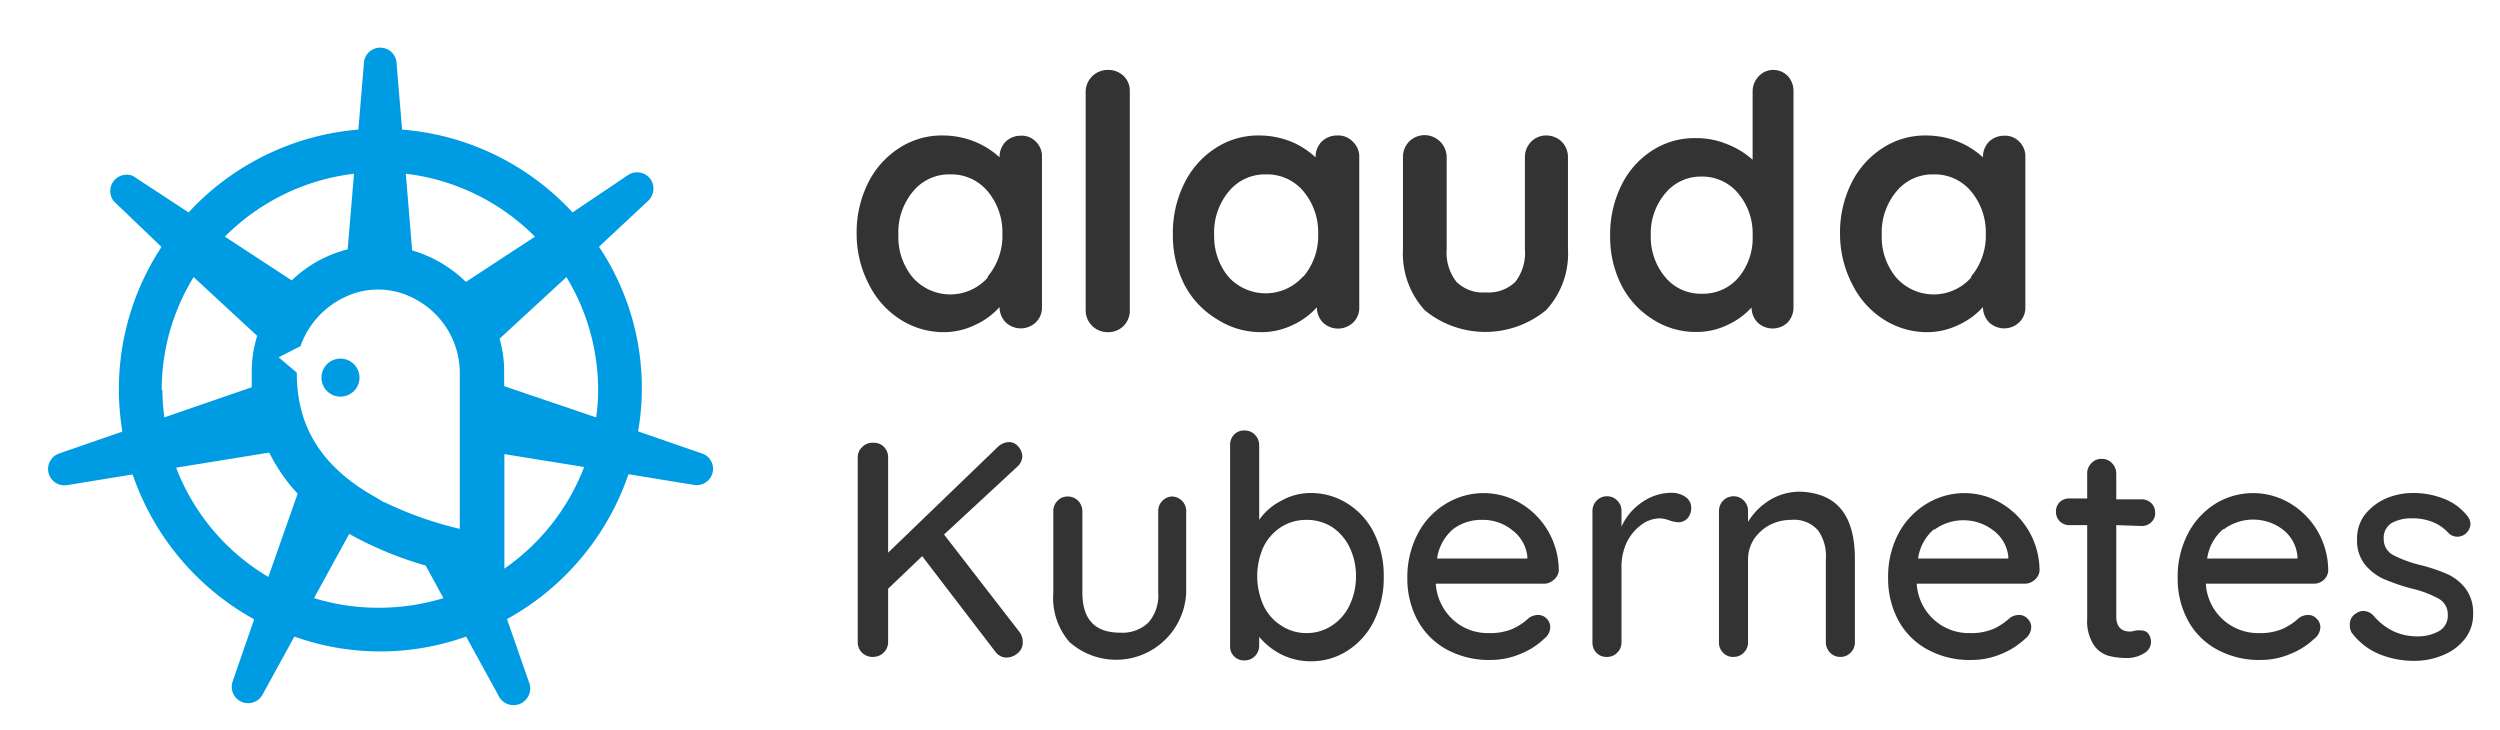 <svg xmlns="http://www.w3.org/2000/svg" viewBox="-1.20 -1.20 114.40 33.40"><title>Alauda Kubernetes (AKS) logo</title><defs><style>.cls-2{fill:#009ce3}</style></defs><g id="logo"><path d="M14.38 15.21a.87.87 0 0 0-.87.87.87.87 0 1 0 .87-.87z" class="cls-2"/><path d="M30.89 19.54l-2.89-1a11.64 11.64 0 0 0-1.79-8.45L28.45 8a.77.77 0 0 0 .12-1 .76.76 0 0 0-1-.21L25 8.52a11.88 11.88 0 0 0-7.8-3.79l-.25-3a.75.75 0 0 0-1.5 0l-.25 3a11.92 11.92 0 0 0-7.77 3.79L4.88 6.85A.75.75 0 0 0 4 8l2.19 2.1a11.84 11.84 0 0 0-1.79 8.45l-2.89 1a.75.75 0 0 0-.5.83.75.75 0 0 0 .86.62l3-.49a12 12 0 0 0 5.56 6.63L9.44 30a.75.75 0 0 0 1.36.61l1.47-2.68a11.7 11.7 0 0 0 7.86 0l1.47 2.68A.75.75 0 0 0 23 30l-1-2.87a12 12 0 0 0 5.56-6.63l3 .49a.75.75 0 0 0 .83-.5.74.74 0 0 0-.5-.95zM15 6.75l-.29 3.46a5.69 5.69 0 0 0-2.56 1.42l-3.06-2A10 10 0 0 1 15 6.75zm-8.8 9.89a9.85 9.85 0 0 1 1.46-5.16l2.91 2.69a5.43 5.43 0 0 0-.25 1.62v.73l-4 1.38a10.38 10.38 0 0 1-.09-1.26zm4.88 8.56a9.94 9.94 0 0 1-4.22-5l4.26-.69a7.91 7.91 0 0 0 1.3 1.88zm5.09 1.41a10 10 0 0 1-3-.44l1.61-2.94a16.37 16.37 0 0 0 3.5 1.45l.81 1.49a10 10 0 0 1-2.89.44zm.19-4.83l-.36-.22c-3.24-1.79-3.61-4.15-3.62-5.71l-.83-.7 1-.51a3.92 3.92 0 0 1 2-2.23 3.52 3.52 0 0 1 3.29.1 3.83 3.83 0 0 1 2 3.3V23a16.5 16.5 0 0 1-3.45-1.22zm3.76-10.08a5.83 5.83 0 0 0-2.46-1.44l-.29-3.51a10 10 0 0 1 5.91 2.88zm1.76 13.12v-5.24l3.65.59a10 10 0 0 1-3.65 4.65zm4.2-6.92l-4.21-1.43v-.68a5.31 5.31 0 0 0-.21-1.49l3.06-2.82a9.94 9.94 0 0 1 1.45 5.16 8.69 8.69 0 0 1-.09 1.26z" class="cls-2"/></g><g id="Wordmark"><path fill="#333" d="M46.2 5.28a.93.93 0 0 1 .28.71v6.86a.93.93 0 0 1-.28.7 1 1 0 0 1-1.38 0 1 1 0 0 1-.28-.7 3.35 3.35 0 0 1-1.1.81A3.31 3.31 0 0 1 42 14a3.67 3.67 0 0 1-2-.58 4 4 0 0 1-1.43-1.59A5 5 0 0 1 38 9.51a5.06 5.06 0 0 1 .52-2.33 4 4 0 0 1 1.42-1.6 3.55 3.55 0 0 1 2-.58 3.91 3.91 0 0 1 1.46.28 3.76 3.76 0 0 1 1.14.72 1 1 0 0 1 .27-.71 1 1 0 0 1 .7-.28.9.9 0 0 1 .69.27zM44 11.45a2.89 2.89 0 0 0 .67-1.94A2.92 2.92 0 0 0 44 7.56a2.16 2.16 0 0 0-1.72-.78 2.13 2.13 0 0 0-1.7.78 2.92 2.92 0 0 0-.67 2 2.89 2.89 0 0 0 .66 1.94 2.29 2.29 0 0 0 3.43 0zm16.7-6.17A.93.93 0 0 1 61 6v6.86a.93.93 0 0 1-.28.7 1 1 0 0 1-1.38 0 1 1 0 0 1-.28-.7 3.35 3.35 0 0 1-1.1.81 3.31 3.31 0 0 1-1.45.33 3.67 3.67 0 0 1-2-.58A4 4 0 0 1 53 11.83a5 5 0 0 1-.53-2.32A5.06 5.06 0 0 1 53 7.18a4 4 0 0 1 1.42-1.6 3.55 3.55 0 0 1 2-.58 3.91 3.91 0 0 1 1.46.28A3.76 3.76 0 0 1 59 6a1 1 0 0 1 .27-.71A1 1 0 0 1 60 5a.9.9 0 0 1 .7.28zm-2.25 6.17a2.89 2.89 0 0 0 .67-1.94 2.92 2.92 0 0 0-.67-1.95 2.16 2.16 0 0 0-1.72-.78 2.13 2.13 0 0 0-1.7.78 2.92 2.92 0 0 0-.67 2 2.89 2.89 0 0 0 .64 1.89 2.29 2.29 0 0 0 3.43 0zM91.2 5.28a.93.93 0 0 1 .28.71v6.86a.93.93 0 0 1-.28.7 1 1 0 0 1-1.38 0 1 1 0 0 1-.28-.7 3.35 3.35 0 0 1-1.1.81A3.31 3.31 0 0 1 87 14a3.67 3.67 0 0 1-2-.58 4 4 0 0 1-1.43-1.59A5 5 0 0 1 83 9.51a5.06 5.06 0 0 1 .52-2.33 4 4 0 0 1 1.42-1.6 3.55 3.55 0 0 1 2-.58 3.91 3.91 0 0 1 1.46.28 3.76 3.76 0 0 1 1.14.72 1 1 0 0 1 .27-.71 1 1 0 0 1 .7-.28.9.9 0 0 1 .69.27zM89 11.45a2.89 2.89 0 0 0 .67-1.94A2.92 2.92 0 0 0 89 7.56a2.16 2.16 0 0 0-1.72-.78 2.13 2.13 0 0 0-1.7.78 2.92 2.92 0 0 0-.67 2 2.89 2.89 0 0 0 .66 1.94 2.29 2.29 0 0 0 3.43 0zm-38.79 2.27a1 1 0 0 1-.73.28 1 1 0 0 1-1-1V3a1 1 0 0 1 .29-.7 1 1 0 0 1 .75-.3 1 1 0 0 1 .7.28.94.94 0 0 1 .28.7V13a1 1 0 0 1-.29.72zm20.06-8.43a1 1 0 0 1 .28.72v4.19a3.8 3.8 0 0 1-1 2.79A4.37 4.37 0 0 1 64 13a3.84 3.84 0 0 1-1-2.79V6a1 1 0 0 1 .28-.72 1 1 0 0 1 1.42 0A1 1 0 0 1 65 6v4.2a2.17 2.17 0 0 0 .45 1.5 1.72 1.72 0 0 0 1.33.48 1.77 1.77 0 0 0 1.36-.48 2.17 2.17 0 0 0 .44-1.5V6a1 1 0 0 1 .29-.72.94.94 0 0 1 .69-.28 1 1 0 0 1 .71.29zM80.6 2.27a1 1 0 0 1 .27.71v9.88a1 1 0 0 1-.27.7 1 1 0 0 1-1.37 0 1 1 0 0 1-.28-.69 3.36 3.36 0 0 1-1.08.79 3.22 3.22 0 0 1-1.43.33 3.62 3.62 0 0 1-2-.57A4 4 0 0 1 73 11.86a4.92 4.92 0 0 1-.52-2.29 5.05 5.05 0 0 1 .52-2.3 3.92 3.92 0 0 1 1.4-1.58 3.56 3.56 0 0 1 2-.57 3.66 3.66 0 0 1 1.44.28 3.81 3.81 0 0 1 1.16.71V3a1 1 0 0 1 .27-.7.9.9 0 0 1 .64-.3.93.93 0 0 1 .69.27zm-2.23 9.21A2.81 2.81 0 0 0 79 9.57a2.83 2.83 0 0 0-.66-1.92 2.13 2.13 0 0 0-1.69-.77 2.1 2.1 0 0 0-1.65.77 2.83 2.83 0 0 0-.66 1.92 2.85 2.85 0 0 0 .66 1.91 2.1 2.1 0 0 0 1.69.76 2.12 2.12 0 0 0 1.68-.76zM45.6 28.19a.61.61 0 0 1-.23.5.79.79 0 0 1-.52.2.64.64 0 0 1-.49-.25L41 24.25l-1.56 1.49v2.43a.66.66 0 0 1-.2.49.69.69 0 0 1-.5.2.67.67 0 0 1-.5-.2.66.66 0 0 1-.19-.49v-8.44a.63.63 0 0 1 .2-.47.65.65 0 0 1 .5-.2.66.66 0 0 1 .5.19.67.67 0 0 1 .19.48v4.36l5-4.82a.78.78 0 0 1 .53-.24.54.54 0 0 1 .43.21.68.68 0 0 1 .18.45.66.66 0 0 1-.19.43L42 23.26l3.46 4.47a.73.73 0 0 1 .14.46zm7.29-6.47a.65.65 0 0 1 .19.48v3.72a3.21 3.21 0 0 1-5.34 2.26 3.08 3.08 0 0 1-.74-2.26V22.2a.65.65 0 0 1 .19-.48.61.61 0 0 1 .46-.2.66.66 0 0 1 .49.2.69.69 0 0 1 .19.48v3.72c0 1.22.57 1.83 1.72 1.83a1.72 1.72 0 0 0 1.3-.46 1.88 1.88 0 0 0 .45-1.37V22.2a.65.65 0 0 1 .19-.48.62.62 0 0 1 .47-.2.66.66 0 0 1 .43.2zm7.58.13a3.31 3.31 0 0 1 1.21 1.35 4.34 4.34 0 0 1 .44 2 4.43 4.43 0 0 1-.44 2 3.37 3.37 0 0 1-1.21 1.37 3.06 3.06 0 0 1-1.69.49 3 3 0 0 1-1.36-.32 3.19 3.19 0 0 1-1-.8v.41a.68.68 0 0 1-.19.47.66.66 0 0 1-.49.2.63.63 0 0 1-.65-.67v-9.18a.66.66 0 0 1 .18-.48.61.61 0 0 1 .47-.19.63.63 0 0 1 .49.2.67.67 0 0 1 .19.47v3.42a2.71 2.71 0 0 1 1-.87 2.75 2.75 0 0 1 1.37-.36 3.11 3.11 0 0 1 1.68.49zm-.71 5.57a2.28 2.28 0 0 0 .8-.93 3.05 3.05 0 0 0 .29-1.33 3 3 0 0 0-.29-1.31 2.34 2.34 0 0 0-.8-.93 2.15 2.15 0 0 0-1.17-.33 2.13 2.13 0 0 0-1.17.33 2.26 2.26 0 0 0-.81.92 3.28 3.28 0 0 0 0 2.65 2.17 2.17 0 0 0 .81.93 2.07 2.07 0 0 0 1.17.35 2.09 2.09 0 0 0 1.17-.35zm10.13-2.08a.64.64 0 0 1-.46.17H64.5a2.46 2.46 0 0 0 .78 1.64 2.37 2.37 0 0 0 1.66.62 2.59 2.59 0 0 0 1.09-.2 2.75 2.75 0 0 0 .74-.5.76.76 0 0 1 .41-.13.54.54 0 0 1 .4.17.57.57 0 0 1 .16.39.69.69 0 0 1-.28.53 3.35 3.35 0 0 1-1.08.69A3.5 3.5 0 0 1 67 29a4.05 4.05 0 0 1-2-.48 3.34 3.34 0 0 1-1.33-1.33 4 4 0 0 1-.47-1.93 4.27 4.27 0 0 1 .49-2.06A3.44 3.44 0 0 1 65 21.83a3.3 3.3 0 0 1 3.38 0 3.57 3.57 0 0 1 1.26 1.27 3.62 3.62 0 0 1 .49 1.82.61.61 0 0 1-.24.42zM65.31 23a2.16 2.16 0 0 0-.75 1.36h4.13v-.11a1.73 1.73 0 0 0-.69-1.19 2.11 2.11 0 0 0-1.35-.47 2.15 2.15 0 0 0-1.34.41zm10.62-1.46a.59.59 0 0 1 .26.47.7.7 0 0 1-.17.51.58.58 0 0 1-.43.18 1.6 1.6 0 0 1-.38-.08 1.42 1.42 0 0 0-.46-.1 1.44 1.44 0 0 0-.85.3 2.2 2.2 0 0 0-.67.82 2.64 2.64 0 0 0-.23 1.17v3.38a.64.64 0 0 1-.19.47.63.63 0 0 1-.48.2.63.63 0 0 1-.48-.19.68.68 0 0 1-.18-.48v-6a.69.69 0 0 1 .19-.48.63.63 0 0 1 .47-.2.63.63 0 0 1 .48.2.65.65 0 0 1 .19.48v.71a2.65 2.65 0 0 1 .93-1.11 2.35 2.35 0 0 1 1.4-.44 1.11 1.11 0 0 1 .6.19zm7.75 2.84v3.81a.64.64 0 0 1-.19.47.63.63 0 0 1-.48.2.63.63 0 0 1-.47-.2.68.68 0 0 1-.19-.47v-3.8a2 2 0 0 0-.35-1.31 1.44 1.44 0 0 0-1.23-.49 2.12 2.12 0 0 0-1 .24 2 2 0 0 0-.72.66 1.71 1.71 0 0 0-.26.9v3.8a.64.64 0 0 1-.19.47.63.63 0 0 1-.48.2.61.61 0 0 1-.47-.19.65.65 0 0 1-.19-.48v-6a.69.69 0 0 1 .19-.48.65.65 0 0 1 .47-.2.63.63 0 0 1 .48.2.65.65 0 0 1 .19.48v.49a3 3 0 0 1 1-1 2.65 2.65 0 0 1 1.39-.38c1.66.06 2.5 1.06 2.5 3.08zm8.22.96a.66.66 0 0 1-.46.17h-4.93a2.41 2.41 0 0 0 .78 1.64 2.37 2.37 0 0 0 1.66.62 2.62 2.62 0 0 0 1.09-.2 2.92 2.92 0 0 0 .74-.5.73.73 0 0 1 .41-.13.52.52 0 0 1 .39.17.54.54 0 0 1 .17.39.69.69 0 0 1-.28.53 3.46 3.46 0 0 1-1.08.69A3.5 3.5 0 0 1 89 29a4 4 0 0 1-2-.48 3.28 3.28 0 0 1-1.33-1.33 4 4 0 0 1-.47-1.93 4.26 4.26 0 0 1 .48-2.06A3.53 3.53 0 0 1 87 21.83a3.3 3.3 0 0 1 3.38 0 3.57 3.57 0 0 1 1.26 1.27 3.62 3.62 0 0 1 .49 1.82.61.61 0 0 1-.23.42zM87.32 23a2.16 2.16 0 0 0-.75 1.36h4.13v-.11a1.73 1.73 0 0 0-.7-1.19 2.25 2.25 0 0 0-2.71 0zm8.32-.17V27c0 .46.21.7.63.7a1.14 1.14 0 0 0 .26-.05 1.21 1.21 0 0 1 .27 0 .4.4 0 0 1 .31.15.65.65 0 0 1 .12.4.6.6 0 0 1-.33.5 1.43 1.43 0 0 1-.76.21 3.25 3.25 0 0 1-.85-.1 1.23 1.23 0 0 1-.68-.5 2 2 0 0 1-.3-1.21v-4.27h-.81a.61.61 0 0 1-.45-.18.62.62 0 0 1-.17-.44.58.58 0 0 1 .17-.43.6.6 0 0 1 .45-.17h.81v-1.18a.63.63 0 0 1 .19-.43.59.59 0 0 1 .48-.2.6.6 0 0 1 .47.2.67.67 0 0 1 .19.47v1.18h1.16a.62.62 0 0 1 .44.17.6.6 0 0 1 .18.44.57.57 0 0 1-.18.44.62.62 0 0 1-.44.17zm9.49 2.51a.66.66 0 0 1-.46.17h-4.93a2.39 2.39 0 0 0 2.44 2.26 2.62 2.62 0 0 0 1.09-.2 2.92 2.92 0 0 0 .74-.5.76.76 0 0 1 .41-.13.52.52 0 0 1 .39.17.54.54 0 0 1 .17.39.69.69 0 0 1-.28.53 3.46 3.46 0 0 1-1.08.69 3.5 3.5 0 0 1-1.37.28 4 4 0 0 1-2-.48 3.28 3.28 0 0 1-1.33-1.33 4 4 0 0 1-.47-1.93 4.26 4.26 0 0 1 .48-2.06 3.53 3.53 0 0 1 1.28-1.37 3.3 3.3 0 0 1 3.38 0 3.57 3.57 0 0 1 1.26 1.27 3.62 3.62 0 0 1 .49 1.82.61.61 0 0 1-.21.42zM100.55 23a2.16 2.16 0 0 0-.75 1.36h4.13v-.11a1.73 1.73 0 0 0-.67-1.22 2.25 2.25 0 0 0-2.71 0zm5.78 4.33a.56.56 0 0 1 .3-.47.51.51 0 0 1 .32-.1.63.63 0 0 1 .46.21 2.79 2.79 0 0 0 .9.71 2.61 2.61 0 0 0 1.16.24 2 2 0 0 0 .94-.24.81.81 0 0 0 .4-.75.8.8 0 0 0-.41-.73 4.72 4.72 0 0 0-1.21-.46 9.28 9.28 0 0 1-1.3-.44 2.35 2.35 0 0 1-.88-.68 1.74 1.74 0 0 1-.35-1.15 1.79 1.79 0 0 1 .35-1.11 2.52 2.52 0 0 1 .95-.74 3.11 3.11 0 0 1 1.3-.26 3.74 3.74 0 0 1 1.34.25 2.49 2.49 0 0 1 1.08.77.62.62 0 0 1 .17.4.64.64 0 0 1-.22.44.59.59 0 0 1-.76 0 2 2 0 0 0-.72-.52 2.44 2.44 0 0 0-1-.18 1.81 1.81 0 0 0-.9.21.79.79 0 0 0-.37.74.82.82 0 0 0 .43.73 5.7 5.7 0 0 0 1.26.46 7.73 7.73 0 0 1 1.24.42 2.18 2.18 0 0 1 .82.66 1.84 1.84 0 0 1 .34 1.16 1.8 1.8 0 0 1-.38 1.14 2.4 2.4 0 0 1-1 .74 3.3 3.3 0 0 1-1.29.26 4.15 4.15 0 0 1-1.63-.31 3 3 0 0 1-1.27-1 .72.72 0 0 1-.07-.4z"/></g></svg>